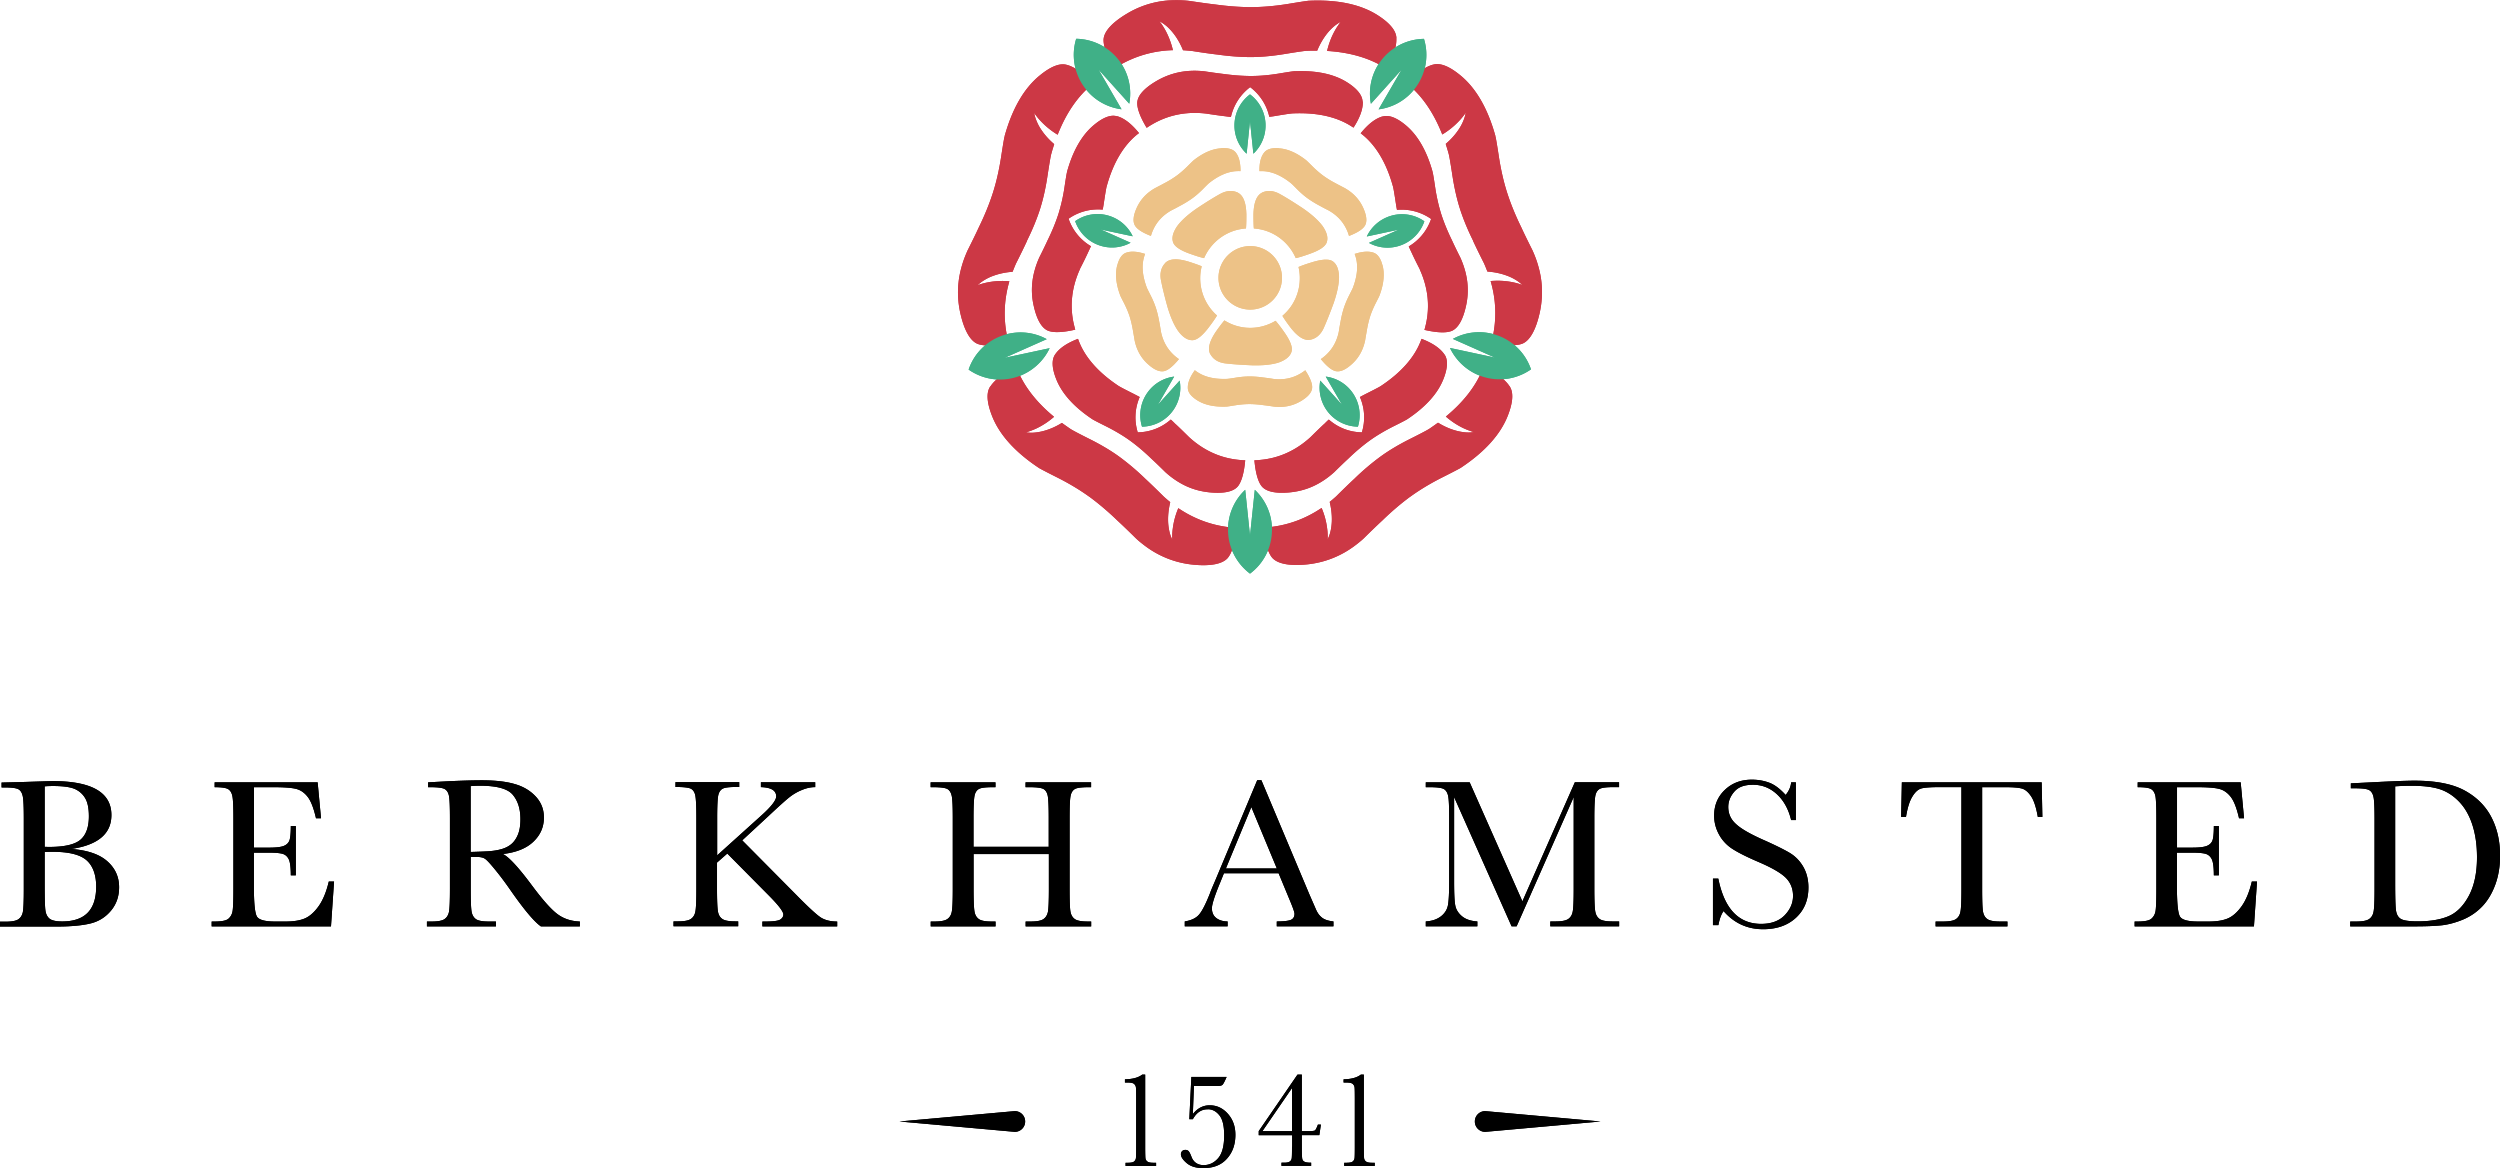 <?xml version="1.0" ?>
<svg xmlns="http://www.w3.org/2000/svg" viewBox="0 0 318.44 148.8">
	<defs>
		<style>.cls-1{fill:#000}.cls-2{fill:#edc287}.cls-3{fill:#cc3845}.cls-4{fill:#40b087}</style>
	</defs>
	<path class="cls-1" d="M5.69 108.52v4.09c0 1.74.03 2.85.09 3.32.06.47.23.83.51 1.07.28.24.82.37 1.63.37 1.44 0 2.53-.37 3.25-1.11.72-.74 1.08-1.85 1.08-3.33s-.41-2.63-1.22-3.35c-.82-.72-2.25-1.08-4.31-1.08-.32 0-.67 0-1.03.03m0-.66c.23 0 .41.01.57.01 1.95 0 3.28-.31 3.99-.92.71-.61 1.07-1.61 1.07-2.98 0-.96-.14-1.7-.42-2.22-.28-.52-.7-.93-1.26-1.21-.56-.28-1.52-.43-2.87-.43-.35 0-.71.01-1.08.04v7.7zm3.32.26c2.08.15 3.63.67 4.64 1.56 1.01.88 1.52 1.99 1.52 3.32 0 1.16-.34 2.15-1.03 2.98-.69.83-1.56 1.38-2.63 1.64-1.07.26-2.5.39-4.3.39H0v-.62h.7c.79 0 1.33-.1 1.63-.3.3-.2.49-.51.58-.93.08-.42.12-1.4.12-2.93v-8.93c0-1.49-.04-2.45-.13-2.88-.09-.43-.27-.73-.54-.89-.28-.16-.88-.24-1.81-.24H.2v-.62l3.02-.08 3.44-.11c5.02 0 7.53 1.44 7.53 4.33 0 1.19-.43 2.15-1.29 2.87-.86.72-2.16 1.21-3.89 1.46m32.89 4.14h.65l-.39 5.71h-15.2v-.62h.38c.91 0 1.5-.12 1.77-.37.27-.24.44-.55.51-.93.07-.37.11-1.33.11-2.86v-9c0-1.4-.04-2.32-.12-2.76-.08-.44-.25-.75-.53-.93-.28-.18-.86-.26-1.74-.26v-.62h13.12l.43 4.58h-.64c-.29-1.28-.64-2.19-1.06-2.73-.42-.54-.92-.88-1.5-1.02s-1.51-.21-2.79-.21h-2.55v7.7h1.95c.89 0 1.52-.08 1.87-.23.36-.15.59-.39.7-.7.11-.31.17-.92.17-1.82h.64v6.28h-.64c0-1.02-.09-1.7-.26-2.05-.17-.35-.42-.57-.75-.68-.33-.1-.89-.16-1.67-.16h-2.02v4.35c0 2.18.14 3.45.42 3.84.28.38 1.03.58 2.26.58h1.37c.97 0 1.76-.12 2.38-.37.62-.25 1.22-.76 1.78-1.53s1.01-1.83 1.33-3.19m18.08-3.77c.68-.02 1.38-.04 2.1-.08.72-.04 1.35-.14 1.88-.3.53-.16.96-.4 1.29-.71.33-.31.59-.72.78-1.22.19-.51.28-1.13.28-1.87 0-1.29-.32-2.32-.97-3.1-.65-.78-2.05-1.16-4.22-1.16-.33 0-.72.02-1.15.05v8.39zM73.84 118H68.9c-.88-.61-2.22-2.22-4.02-4.82-.58-.83-1.18-1.63-1.8-2.39-.62-.76-1.05-1.23-1.29-1.39-.23-.17-.6-.25-1.1-.25h-.73v4.07c0 1.44.03 2.39.1 2.84.07.45.25.78.54 1 .29.22.86.32 1.69.32h.88v.62h-8.79v-.62h.6c.79 0 1.33-.1 1.63-.3.3-.2.49-.51.58-.93.08-.42.12-1.4.12-2.93v-9c0-1.46-.04-2.41-.12-2.83-.08-.42-.26-.72-.54-.88-.28-.16-.88-.24-1.81-.24h-.31v-.62l2.63-.14c1.75-.08 3.14-.12 4.17-.12 1.75 0 3.17.16 4.27.49 1.1.32 1.98.86 2.66 1.6.68.74 1.02 1.62 1.02 2.65 0 1.2-.44 2.22-1.33 3.07-.88.85-2.18 1.38-3.9 1.58.77.37 2 1.71 3.71 4.01 1.39 1.87 2.48 3.09 3.28 3.67.79.58 1.73.88 2.82.92v.62zm17.48-9.02l5.6-5.05c1.3-1.16 1.95-1.99 1.95-2.49 0-.75-.65-1.14-1.95-1.18v-.62h6.92v.62c-.57 0-1.14.13-1.71.37-.57.23-1.1.54-1.58.92s-1.37 1.18-2.67 2.4l-3.34 3.09 6.88 6.94c1.57 1.6 2.62 2.56 3.15 2.9.53.33 1.22.5 2.07.5v.62h-9.53v-.62h.37c1.03 0 1.67-.09 1.92-.26s.38-.38.38-.64c0-.38-.65-1.22-1.96-2.53l-5.18-5.23-1.31 1.15v3.34c0 1.44.04 2.39.11 2.84.07.45.25.78.55.99.29.22.86.32 1.69.32h.35v.62h-8.24v-.62h.57c.79 0 1.33-.1 1.63-.3.3-.2.5-.51.58-.93.09-.42.13-1.4.13-2.93v-9c0-1.52-.05-2.48-.14-2.9-.09-.41-.28-.69-.56-.84-.28-.14-.93-.22-1.96-.22v-.62h8.12v.62h-.34c-.9 0-1.49.07-1.77.22s-.47.43-.56.83c-.09.41-.14 1.37-.14 2.9v4.77zm42.27-.19h-9.58v4.43c0 1.44.04 2.39.11 2.84.07.45.25.78.55 1 .29.22.85.32 1.67.32h.47v.62h-8.26v-.62h.47c.79 0 1.33-.1 1.63-.3.3-.2.5-.51.58-.93.09-.42.13-1.4.13-2.93v-9c0-1.46-.04-2.41-.13-2.83-.09-.42-.27-.72-.54-.88-.28-.16-.88-.24-1.81-.24h-.34v-.62h8.26v.62h-.34c-.89 0-1.48.07-1.76.22s-.47.43-.56.83c-.09.41-.14 1.37-.14 2.9v3.64h9.58v-3.64c0-1.46-.04-2.41-.12-2.83-.08-.42-.26-.72-.53-.88-.28-.16-.88-.24-1.81-.24h-.49v-.62h8.35v.62h-.27c-.9 0-1.49.07-1.77.22s-.47.43-.56.83c-.1.41-.14 1.37-.14 2.9v9c0 1.44.03 2.39.1 2.84.07.45.25.78.55 1 .3.22.86.32 1.68.32h.42v.62h-8.35v-.62h.64c.78 0 1.32-.1 1.62-.3.3-.2.49-.51.58-.93.08-.42.12-1.4.12-2.93v-4.43zm29.05 1.83l-3.25-7.82-3.24 7.82h6.48zm.23.61h-6.97l-.47 1.16c-.7 1.69-1.06 2.79-1.06 3.3 0 .55.19.97.56 1.25.37.28.86.43 1.44.43v.62h-5.46v-.62c.81-.13 1.42-.41 1.81-.86.4-.45.88-1.39 1.44-2.82.04-.14.26-.66.65-1.57l5.33-12.74h.53l6.13 14.58.84 1.92c.19.43.44.77.77 1.02.32.25.8.4 1.44.47v.62h-7.22v-.62c.88 0 1.48-.07 1.79-.2.31-.13.47-.39.47-.78 0-.2-.21-.79-.62-1.77l-1.41-3.4zm31.04 3.6l6.69-15.19h5.63v.62h-.68c-.9 0-1.49.07-1.77.22s-.47.43-.56.83c-.09.41-.14 1.37-.14 2.9v9c0 1.44.04 2.39.11 2.84.07.45.25.78.55 1 .29.22.86.32 1.69.32h.81v.62h-8.77v-.62h.65c.78 0 1.31-.1 1.62-.3.3-.2.5-.51.58-.93.09-.42.13-1.4.13-2.93v-11.68l-7.27 16.46h-.64l-7.32-16.46v10.75c0 1.47.04 2.47.14 3.01.09.53.37 1 .84 1.4.47.4 1.13.63 1.98.68v.62h-6.57v-.62c.79-.05 1.42-.26 1.92-.64.49-.38.79-.85.9-1.41.11-.56.16-1.6.16-3.11v-7.99c0-1.46-.04-2.41-.13-2.83-.09-.42-.27-.72-.54-.88-.28-.16-.88-.24-1.81-.24h-.5v-.62h5.59l6.73 15.19zm24.28 2.98v-5.9h.68c.77 3.84 2.59 5.77 5.46 5.77 1.29 0 2.29-.37 3-1.1.71-.74 1.06-1.56 1.06-2.47s-.31-1.69-.93-2.31c-.62-.61-1.76-1.27-3.41-1.98-1.47-.63-2.58-1.18-3.33-1.66a5.006 5.006 0 01-1.75-1.85c-.42-.76-.63-1.57-.63-2.42 0-1.31.45-2.4 1.36-3.27.91-.87 2.06-1.31 3.45-1.31.78 0 1.51.13 2.19.38.69.25 1.39.78 2.11 1.57.41-.5.65-1.03.7-1.61h.6v4.81h-.6c-.34-1.4-.95-2.5-1.82-3.3-.87-.8-1.88-1.2-3.03-1.2s-1.89.3-2.4.89c-.51.59-.76 1.24-.76 1.94 0 .85.32 1.57.96 2.15.63.6 1.77 1.26 3.42 2 1.58.7 2.73 1.27 3.45 1.7.72.43 1.29 1.02 1.73 1.78.43.76.65 1.63.65 2.63 0 1.57-.52 2.85-1.57 3.83s-2.45 1.48-4.2 1.48c-2.01 0-3.69-.77-5.04-2.31-.3.42-.52 1.02-.66 1.79h-.68zm24.59-13.75h-.62l.09-4.41h17.81l.09 4.41h-.58c-.21-1.21-.49-2.08-.85-2.62s-.75-.87-1.16-.99c-.42-.12-1.12-.18-2.13-.18h-2.95v12.96c0 1.43.03 2.38.1 2.83.07.45.25.79.55 1 .3.22.86.32 1.68.32h.89v.62h-9.15v-.62h.95c.79 0 1.33-.1 1.63-.3.3-.2.5-.51.58-.93.09-.42.13-1.4.13-2.93v-12.96h-2.72c-1.18 0-1.98.06-2.38.17-.41.11-.79.45-1.14 1.02-.36.57-.63 1.43-.82 2.6m44.06 8.24h.65l-.39 5.71h-15.2v-.62h.38c.91 0 1.5-.12 1.77-.37.27-.24.44-.55.51-.93.07-.37.11-1.33.11-2.86v-9c0-1.4-.04-2.32-.11-2.76-.08-.44-.25-.75-.53-.93-.28-.18-.86-.26-1.74-.26v-.62h13.12l.43 4.58h-.64c-.29-1.28-.64-2.19-1.06-2.73-.42-.54-.92-.88-1.5-1.02s-1.51-.21-2.79-.21h-2.55v7.7h1.95c.89 0 1.52-.08 1.87-.23.36-.15.59-.39.7-.7.11-.31.17-.92.17-1.82h.64v6.28h-.64c0-1.02-.09-1.7-.26-2.05-.17-.35-.42-.57-.75-.68-.33-.1-.89-.16-1.67-.16h-2.02v4.35c0 2.18.14 3.45.42 3.84.28.38 1.03.58 2.26.58h1.37c.97 0 1.76-.12 2.38-.37.62-.25 1.22-.76 1.78-1.53s1.01-1.83 1.33-3.19m18.26-12.12v12.26c0 1.81.03 2.98.1 3.51.07.52.27.89.61 1.1.34.21 1.05.32 2.15.32 1.6 0 2.91-.22 3.94-.66 1.03-.44 1.89-1.3 2.58-2.59.69-1.29 1.04-2.93 1.04-4.92 0-1.55-.2-2.94-.6-4.16-.4-1.22-.98-2.21-1.73-2.97-.75-.76-1.58-1.28-2.49-1.56-.91-.28-2.08-.41-3.51-.41-.69 0-1.38.02-2.08.07m-5.66-.38l3.02-.15c2.52-.13 4.21-.19 5.09-.19 2.73 0 4.85.42 6.38 1.25 1.52.83 2.66 1.96 3.4 3.38.74 1.42 1.12 3.06 1.12 4.92 0 1.34-.2 2.57-.61 3.69-.41 1.11-.96 2.04-1.67 2.78-.71.74-1.53 1.29-2.46 1.68-.93.38-1.82.62-2.66.72-.84.09-2.02.14-3.55.14h-8.14v-.62h.76c.79 0 1.33-.1 1.63-.3.3-.2.5-.51.58-.93.09-.42.13-1.4.13-2.93v-8.85c0-1.46-.04-2.41-.13-2.84-.09-.43-.27-.72-.54-.88-.28-.16-.88-.24-1.81-.24h-.54v-.62zm-128.3 37.71v.4h.37c.41 0 .68.06.81.19.13.12.2.27.22.43.02.16.03.64.03 1.41v6.16c0 .79-.01 1.27-.03 1.43-.02.16-.09.31-.22.42-.12.12-.39.18-.81.18h-.29v.4h3.89v-.4h-.34c-.37 0-.63-.05-.77-.16a.603.603 0 01-.25-.45c-.02-.2-.03-.67-.03-1.43v-9.19h-.38c-.48.38-1.22.58-2.21.6m-10.33 6.6l3.77-5.49v5.49h-3.77zm3.77 1.99c0 .82-.01 1.32-.04 1.49-.03.17-.12.31-.26.4-.15.1-.39.14-.74.14h-.3v.4h3.78v-.4c-.42 0-.71-.04-.86-.13a.5.5 0 01-.28-.39c-.03-.18-.05-.68-.05-1.52v-1.47h2.23l.2-1.34h-.38c-.16.43-.29.68-.38.74-.09.06-.38.09-.87.09h-.8v-7.2h-.55l-4.94 7.2v.52h4.26v1.47zm-10.73-4.78c.57 0 1.06.25 1.47.76.42.51.62 1.36.62 2.57 0 1.34-.25 2.3-.76 2.9-.51.59-1.13.89-1.86.89s-1.29-.36-1.55-1.07c-.13-.35-.25-.58-.35-.7-.1-.11-.24-.17-.43-.17-.17 0-.31.06-.41.16a.56.56 0 00-.15.39c0 .34.25.72.75 1.14.5.42 1.2.63 2.1.63 1.29 0 2.3-.4 3.01-1.2.72-.8 1.08-1.81 1.08-3.04 0-1.07-.32-1.96-.96-2.68-.64-.72-1.41-1.08-2.31-1.08-.85 0-1.56.37-2.15 1.12l.14-3.58h3.04c.28 0 .47-.05.58-.14.11-.09.29-.43.54-1.01h-4.49l-.26 5.38h.45c.46-.84 1.08-1.26 1.88-1.26m-10.53-3.81v.4h.37c.41 0 .68.06.81.19.13.12.2.27.22.43.02.16.03.64.03 1.41v6.16c0 .79-.01 1.27-.03 1.43-.02.16-.09.31-.22.42-.12.12-.39.18-.81.18h-.29v.4h3.89v-.4h-.34c-.37 0-.63-.05-.77-.16a.603.603 0 01-.25-.45c-.02-.2-.03-.67-.03-1.43v-9.19h-.38c-.48.38-1.22.58-2.21.6m-28.71 5.37l14.69 1.32c.73 0 1.32-.59 1.32-1.32s-.59-1.32-1.32-1.32l-14.69 1.32zm89.3 0l-14.69-1.32c-.73 0-1.32.59-1.32 1.32s.59 1.32 1.32 1.32l14.69-1.32z"/>
	<path class="cls-1" d="M5.69 108.52v4.09c0 1.74.03 2.85.09 3.32.06.47.23.83.51 1.07.28.24.82.37 1.63.37 1.44 0 2.53-.37 3.25-1.11.72-.74 1.08-1.85 1.08-3.33s-.41-2.63-1.22-3.35c-.82-.72-2.25-1.08-4.31-1.08-.32 0-.67 0-1.03.03m0-.66c.23 0 .41.01.57.01 1.95 0 3.28-.31 3.99-.92.71-.61 1.07-1.61 1.07-2.98 0-.96-.14-1.7-.42-2.22-.28-.52-.7-.93-1.26-1.21-.56-.28-1.52-.43-2.87-.43-.35 0-.71.01-1.08.04v7.7zm3.32.26c2.08.15 3.63.67 4.64 1.56 1.01.88 1.52 1.99 1.52 3.32 0 1.16-.34 2.15-1.03 2.98-.69.83-1.56 1.38-2.63 1.64-1.07.26-2.5.39-4.3.39H0v-.62h.7c.79 0 1.33-.1 1.63-.3.3-.2.49-.51.58-.93.08-.42.12-1.4.12-2.93v-8.93c0-1.49-.04-2.45-.13-2.88-.09-.43-.27-.73-.54-.89-.28-.16-.88-.24-1.81-.24H.2v-.62l3.02-.08 3.44-.11c5.02 0 7.53 1.44 7.53 4.33 0 1.19-.43 2.15-1.29 2.87-.86.72-2.16 1.21-3.89 1.46m32.89 4.14h.65l-.39 5.71h-15.2v-.62h.38c.91 0 1.5-.12 1.77-.37.27-.24.44-.55.51-.93.07-.37.11-1.33.11-2.86v-9c0-1.4-.04-2.32-.12-2.76-.08-.44-.25-.75-.53-.93-.28-.18-.86-.26-1.74-.26v-.62h13.12l.43 4.58h-.64c-.29-1.28-.64-2.19-1.06-2.73-.42-.54-.92-.88-1.5-1.02s-1.51-.21-2.79-.21h-2.55v7.7h1.95c.89 0 1.52-.08 1.87-.23.36-.15.59-.39.7-.7.11-.31.17-.92.17-1.82h.64v6.28h-.64c0-1.02-.09-1.7-.26-2.05-.17-.35-.42-.57-.75-.68-.33-.1-.89-.16-1.67-.16h-2.02v4.35c0 2.18.14 3.45.42 3.84.28.38 1.03.58 2.26.58h1.37c.97 0 1.76-.12 2.38-.37.62-.25 1.22-.76 1.78-1.53s1.01-1.83 1.33-3.19m18.08-3.77c.68-.02 1.38-.04 2.1-.08.72-.04 1.35-.14 1.88-.3.53-.16.96-.4 1.29-.71.33-.31.59-.72.78-1.22.19-.51.28-1.13.28-1.87 0-1.29-.32-2.32-.97-3.1-.65-.78-2.05-1.16-4.22-1.16-.33 0-.72.02-1.15.05v8.39zM73.84 118H68.9c-.88-.61-2.22-2.22-4.02-4.82-.58-.83-1.18-1.63-1.8-2.39-.62-.76-1.05-1.23-1.29-1.39-.23-.17-.6-.25-1.1-.25h-.73v4.07c0 1.44.03 2.39.1 2.84.07.45.25.78.54 1 .29.22.86.32 1.69.32h.88v.62h-8.79v-.62h.6c.79 0 1.33-.1 1.63-.3.3-.2.49-.51.58-.93.08-.42.12-1.4.12-2.93v-9c0-1.46-.04-2.41-.12-2.83-.08-.42-.26-.72-.54-.88-.28-.16-.88-.24-1.81-.24h-.31v-.62l2.63-.14c1.75-.08 3.14-.12 4.17-.12 1.75 0 3.17.16 4.27.49 1.1.32 1.98.86 2.66 1.6.68.74 1.02 1.62 1.02 2.65 0 1.2-.44 2.22-1.33 3.07-.88.85-2.18 1.38-3.9 1.58.77.37 2 1.71 3.71 4.01 1.39 1.87 2.48 3.09 3.28 3.67.79.58 1.73.88 2.82.92v.62zm17.48-9.02l5.6-5.05c1.3-1.16 1.95-1.99 1.95-2.49 0-.75-.65-1.14-1.95-1.18v-.62h6.92v.62c-.57 0-1.14.13-1.71.37-.57.23-1.1.54-1.58.92s-1.37 1.18-2.67 2.4l-3.34 3.09 6.88 6.94c1.57 1.6 2.62 2.56 3.15 2.9.53.33 1.22.5 2.07.5v.62h-9.53v-.62h.37c1.03 0 1.67-.09 1.92-.26s.38-.38.38-.64c0-.38-.65-1.22-1.96-2.53l-5.18-5.23-1.31 1.15v3.34c0 1.44.04 2.39.11 2.84.07.45.25.78.55.99.29.22.86.32 1.69.32h.35v.62h-8.24v-.62h.57c.79 0 1.33-.1 1.63-.3.3-.2.5-.51.58-.93.09-.42.13-1.4.13-2.93v-9c0-1.52-.05-2.48-.14-2.9-.09-.41-.28-.69-.56-.84-.28-.14-.93-.22-1.96-.22v-.62h8.12v.62h-.34c-.9 0-1.49.07-1.77.22s-.47.43-.56.83c-.09.41-.14 1.37-.14 2.9v4.77zm42.27-.19h-9.58v4.43c0 1.44.04 2.39.11 2.84.07.45.25.78.55 1 .29.22.85.32 1.67.32h.47v.62h-8.26v-.62h.47c.79 0 1.33-.1 1.63-.3.3-.2.5-.51.58-.93.09-.42.13-1.4.13-2.93v-9c0-1.46-.04-2.41-.13-2.83-.09-.42-.27-.72-.54-.88-.28-.16-.88-.24-1.81-.24h-.34v-.62h8.26v.62h-.34c-.89 0-1.48.07-1.76.22s-.47.43-.56.83c-.09.41-.14 1.37-.14 2.9v3.64h9.58v-3.64c0-1.46-.04-2.41-.12-2.83-.08-.42-.26-.72-.53-.88-.28-.16-.88-.24-1.81-.24h-.49v-.62h8.35v.62h-.27c-.9 0-1.49.07-1.77.22s-.47.43-.56.83c-.1.41-.14 1.37-.14 2.9v9c0 1.44.03 2.39.1 2.84.07.45.25.78.55 1 .3.22.86.32 1.68.32h.42v.62h-8.35v-.62h.64c.78 0 1.32-.1 1.62-.3.3-.2.49-.51.58-.93.08-.42.12-1.4.12-2.93v-4.43zm29.05 1.83l-3.25-7.82-3.24 7.82h6.48zm.23.61h-6.97l-.47 1.16c-.7 1.69-1.06 2.79-1.06 3.3 0 .55.19.97.56 1.25.37.28.86.43 1.44.43v.62h-5.46v-.62c.81-.13 1.42-.41 1.81-.86.4-.45.88-1.39 1.44-2.82.04-.14.26-.66.65-1.57l5.33-12.74h.53l6.13 14.58.84 1.92c.19.43.44.77.77 1.02.32.25.8.4 1.44.47v.62h-7.22v-.62c.88 0 1.48-.07 1.79-.2.31-.13.47-.39.47-.78 0-.2-.21-.79-.62-1.77l-1.41-3.4zm31.04 3.6l6.69-15.19h5.63v.62h-.68c-.9 0-1.49.07-1.77.22s-.47.43-.56.83c-.09.41-.14 1.37-.14 2.9v9c0 1.44.04 2.39.11 2.84.07.45.25.78.55 1 .29.22.86.32 1.69.32h.81v.62h-8.77v-.62h.65c.78 0 1.31-.1 1.62-.3.3-.2.5-.51.58-.93.09-.42.13-1.4.13-2.93v-11.68l-7.27 16.46h-.64l-7.32-16.46v10.75c0 1.47.04 2.47.14 3.01.09.53.37 1 .84 1.4.47.4 1.13.63 1.98.68v.62h-6.57v-.62c.79-.05 1.42-.26 1.92-.64.49-.38.79-.85.9-1.41.11-.56.16-1.6.16-3.11v-7.99c0-1.46-.04-2.41-.13-2.83-.09-.42-.27-.72-.54-.88-.28-.16-.88-.24-1.81-.24h-.5v-.62h5.59l6.73 15.19zm24.28 2.98v-5.9h.68c.77 3.84 2.59 5.77 5.46 5.77 1.29 0 2.29-.37 3-1.1.71-.74 1.06-1.56 1.06-2.47s-.31-1.69-.93-2.31c-.62-.61-1.76-1.27-3.41-1.98-1.47-.63-2.58-1.18-3.33-1.66a5.006 5.006 0 01-1.75-1.85c-.42-.76-.63-1.57-.63-2.42 0-1.31.45-2.4 1.36-3.27.91-.87 2.06-1.31 3.45-1.31.78 0 1.51.13 2.19.38.69.25 1.39.78 2.11 1.57.41-.5.65-1.03.7-1.61h.6v4.81h-.6c-.34-1.4-.95-2.5-1.82-3.3-.87-.8-1.88-1.2-3.03-1.2s-1.89.3-2.4.89c-.51.59-.76 1.24-.76 1.94 0 .85.32 1.57.96 2.15.63.6 1.77 1.26 3.42 2 1.58.7 2.73 1.27 3.45 1.7.72.43 1.29 1.02 1.73 1.78.43.76.65 1.63.65 2.63 0 1.57-.52 2.85-1.57 3.83s-2.45 1.48-4.2 1.48c-2.01 0-3.69-.77-5.04-2.31-.3.42-.52 1.02-.66 1.79h-.68zm24.59-13.75h-.62l.09-4.41h17.81l.09 4.41h-.58c-.21-1.21-.49-2.08-.85-2.62s-.75-.87-1.16-.99c-.42-.12-1.12-.18-2.13-.18h-2.95v12.96c0 1.43.03 2.38.1 2.83.07.45.25.79.55 1 .3.22.86.32 1.68.32h.89v.62h-9.15v-.62h.95c.79 0 1.33-.1 1.63-.3.3-.2.5-.51.58-.93.09-.42.13-1.4.13-2.93v-12.96h-2.72c-1.18 0-1.98.06-2.38.17-.41.11-.79.45-1.14 1.02-.36.57-.63 1.43-.82 2.6m44.06 8.24h.65l-.39 5.71h-15.2v-.62h.38c.91 0 1.5-.12 1.77-.37.27-.24.44-.55.51-.93.07-.37.11-1.33.11-2.86v-9c0-1.4-.04-2.32-.11-2.76-.08-.44-.25-.75-.53-.93-.28-.18-.86-.26-1.74-.26v-.62h13.12l.43 4.58h-.64c-.29-1.28-.64-2.19-1.06-2.73-.42-.54-.92-.88-1.5-1.02s-1.51-.21-2.79-.21h-2.55v7.7h1.95c.89 0 1.52-.08 1.87-.23.36-.15.59-.39.7-.7.11-.31.17-.92.17-1.82h.64v6.28h-.64c0-1.02-.09-1.7-.26-2.05-.17-.35-.42-.57-.75-.68-.33-.1-.89-.16-1.67-.16h-2.02v4.35c0 2.18.14 3.45.42 3.84.28.38 1.03.58 2.26.58h1.37c.97 0 1.76-.12 2.38-.37.62-.25 1.22-.76 1.78-1.53s1.01-1.83 1.33-3.19m18.26-12.12v12.26c0 1.81.03 2.98.1 3.51.07.52.27.89.61 1.1.34.21 1.05.32 2.15.32 1.6 0 2.91-.22 3.94-.66 1.03-.44 1.89-1.3 2.58-2.59.69-1.29 1.04-2.93 1.04-4.92 0-1.55-.2-2.94-.6-4.16-.4-1.22-.98-2.21-1.73-2.97-.75-.76-1.58-1.28-2.49-1.56-.91-.28-2.08-.41-3.51-.41-.69 0-1.38.02-2.08.07m-5.66-.38l3.02-.15c2.52-.13 4.21-.19 5.09-.19 2.73 0 4.85.42 6.38 1.25 1.52.83 2.66 1.96 3.4 3.38.74 1.42 1.12 3.06 1.12 4.92 0 1.34-.2 2.57-.61 3.69-.41 1.11-.96 2.04-1.67 2.78-.71.74-1.53 1.29-2.46 1.68-.93.38-1.82.62-2.66.72-.84.09-2.02.14-3.55.14h-8.14v-.62h.76c.79 0 1.33-.1 1.63-.3.3-.2.5-.51.58-.93.09-.42.13-1.4.13-2.93v-8.85c0-1.46-.04-2.41-.13-2.84-.09-.43-.27-.72-.54-.88-.28-.16-.88-.24-1.81-.24h-.54v-.62zm-128.3 37.71v.4h.37c.41 0 .68.06.81.19.13.12.2.27.22.43.02.16.03.64.03 1.41v6.16c0 .79-.01 1.27-.03 1.43-.02.16-.09.31-.22.42-.12.12-.39.18-.81.18h-.29v.4h3.89v-.4h-.34c-.37 0-.63-.05-.77-.16a.603.603 0 01-.25-.45c-.02-.2-.03-.67-.03-1.43v-9.19h-.38c-.48.38-1.22.58-2.21.6m-10.33 6.6l3.77-5.49v5.49h-3.77zm3.77 1.99c0 .82-.01 1.32-.04 1.49-.03.17-.12.31-.26.4-.15.1-.39.14-.74.14h-.3v.4h3.78v-.4c-.42 0-.71-.04-.86-.13a.5.5 0 01-.28-.39c-.03-.18-.05-.68-.05-1.52v-1.47h2.23l.2-1.34h-.38c-.16.43-.29.68-.38.74-.09.06-.38.09-.87.09h-.8v-7.2h-.55l-4.94 7.2v.52h4.26v1.47zm-10.73-4.78c.57 0 1.06.25 1.47.76.42.51.62 1.36.62 2.57 0 1.34-.25 2.3-.76 2.9-.51.59-1.13.89-1.86.89s-1.29-.36-1.55-1.07c-.13-.35-.25-.58-.35-.7-.1-.11-.24-.17-.43-.17-.17 0-.31.06-.41.16a.56.56 0 00-.15.39c0 .34.25.72.75 1.14.5.42 1.2.63 2.1.63 1.29 0 2.3-.4 3.01-1.2.72-.8 1.08-1.81 1.08-3.04 0-1.07-.32-1.96-.96-2.68-.64-.72-1.41-1.08-2.31-1.08-.85 0-1.56.37-2.15 1.12l.14-3.58h3.04c.28 0 .47-.05.58-.14.11-.09.29-.43.54-1.01h-4.49l-.26 5.38h.45c.46-.84 1.08-1.26 1.88-1.26m-10.53-3.81v.4h.37c.41 0 .68.06.81.19.13.12.2.27.22.43.02.16.03.64.03 1.41v6.16c0 .79-.01 1.27-.03 1.43-.02.16-.09.31-.22.42-.12.12-.39.18-.81.18h-.29v.4h3.89v-.4h-.34c-.37 0-.63-.05-.77-.16a.603.603 0 01-.25-.45c-.02-.2-.03-.67-.03-1.43v-9.19h-.38c-.48.38-1.22.58-2.21.6m-28.71 5.37l14.69 1.32c.73 0 1.32-.59 1.32-1.32s-.59-1.32-1.32-1.32l-14.69 1.32zm89.3 0l-14.69-1.32c-.73 0-1.32.59-1.32 1.32s.59 1.32 1.32 1.32l14.69-1.32z"/>
	<path class="cls-2" d="M148.42 33.5c.54-.56 1.54-.61 2.99-.17.69.22 1.24.41 1.66.59a6.306 6.306 0 001.95 6.27c-.24.39-.56.86-.98 1.41-.89 1.2-1.64 1.78-2.24 1.73-.58-.02-1.16-.4-1.71-1.14-.53-.74-1-1.8-1.4-3.17-.38-1.37-.65-2.5-.82-3.38-.15-.88.04-1.59.56-2.14m9.25-8.95c.69.35 1.05 1.28 1.08 2.79 0 .72-.01 1.31-.05 1.76-.53.04-1.07.14-1.6.32a6.31 6.31 0 00-3.74 3.46c-.45-.1-.99-.27-1.64-.5-1.41-.48-2.19-1.01-2.33-1.6-.16-.56.03-1.22.55-1.98.54-.73 1.39-1.5 2.58-2.31 1.18-.78 2.16-1.39 2.95-1.82.79-.41 1.52-.45 2.2-.13m-3.52 20.57c-.36-.69-.11-1.65.74-2.9.41-.59.77-1.05 1.06-1.4.45.28.95.52 1.48.68 1.76.54 3.57.25 5.04-.63.3.35.65.8 1.04 1.36.87 1.21 1.19 2.1.96 2.66-.2.55-.73.98-1.59 1.29-.86.28-2 .4-3.42.36-1.41-.06-2.56-.14-3.45-.25-.88-.13-1.49-.52-1.86-1.19m2.23-12.56a4.044 4.044 0 015.72 0 4.044 4.044 0 010 5.72 4.044 4.044 0 01-5.72 0 4.044 4.044 0 010-5.72m4.35-7.98c-.69.35-1.05 1.28-1.08 2.79 0 .72.01 1.31.05 1.76.53.04 1.07.14 1.6.32a6.31 6.31 0 013.74 3.46c.45-.1.99-.27 1.64-.5 1.41-.48 2.19-1.01 2.33-1.6.16-.56-.03-1.22-.55-1.98-.54-.73-1.39-1.5-2.58-2.31-1.18-.78-2.16-1.39-2.95-1.82-.79-.41-1.52-.45-2.2-.13m6.13 18.74c-.76.13-1.6-.4-2.52-1.6-.44-.58-.77-1.06-1-1.45.41-.35.78-.75 1.1-1.21a6.316 6.316 0 00.95-5.01c.42-.18.95-.37 1.61-.57 1.42-.45 2.36-.49 2.82-.1.46.36.7 1 .73 1.92 0 .91-.23 2.04-.7 3.39-.49 1.33-.92 2.4-1.29 3.22-.39.8-.96 1.27-1.7 1.41m-11.31-24.41c.91-.05 1.53.14 1.86.58.37.47.56 1.17.59 2.1v.25c-.16-.01-.33-.01-.52 0-1.11.06-2.27.56-3.47 1.51-.07.05-.34.31-.82.8-.45.45-.89.83-1.33 1.15-.45.32-.96.64-1.53.94-.31.17-.68.37-1.14.6-1.1.62-1.88 1.47-2.35 2.55-.11.25-.19.48-.25.7-.11-.04-.23-.09-.35-.14-.91-.39-1.47-.79-1.7-1.21-.27-.5-.2-1.22.21-2.16.48-1.1 1.27-1.96 2.39-2.59.46-.24.85-.44 1.16-.61.58-.3 1.09-.62 1.55-.95.44-.32.89-.71 1.35-1.16.49-.49.77-.76.83-.81 1.22-.96 2.39-1.47 3.52-1.53m-3.09 32.08c-.77-.49-1.16-1.01-1.17-1.56-.02-.59.23-1.28.75-2.05.05-.07.1-.14.14-.21.12.1.26.2.42.3.94.6 2.17.87 3.69.81.08 0 .46-.05 1.13-.16.63-.1 1.21-.15 1.75-.15.55 0 1.15.05 1.79.14.35.04.77.1 1.28.18 1.25.14 2.38-.09 3.4-.69.23-.14.44-.28.61-.42.06.1.13.21.2.32.51.85.73 1.51.67 1.98-.07.56-.55 1.11-1.43 1.63-1.03.61-2.18.85-3.45.7-.51-.08-.94-.14-1.3-.18-.65-.09-1.25-.14-1.81-.14-.54 0-1.13.05-1.77.15-.68.11-1.07.17-1.15.17-1.55.06-2.8-.21-3.75-.82m-10.15-17.19c.23-.88.61-1.41 1.12-1.59.56-.2 1.28-.18 2.18.08.08.03.16.05.24.07-.06.15-.11.31-.16.49-.29 1.08-.17 2.33.36 3.76.02.08.19.42.5 1.03.29.57.51 1.11.68 1.62.17.53.31 1.11.42 1.74.07.34.14.77.22 1.27.25 1.23.82 2.24 1.7 3.03.2.18.4.33.59.46-.08.09-.16.19-.25.29-.65.74-1.21 1.16-1.68 1.25-.56.1-1.22-.18-1.99-.87-.9-.79-1.47-1.82-1.73-3.07-.08-.51-.16-.94-.22-1.29-.11-.64-.25-1.23-.42-1.77-.17-.52-.4-1.06-.69-1.64-.32-.62-.49-.96-.51-1.04-.54-1.45-.66-2.73-.37-3.82m33.78 0c-.23-.88-.61-1.41-1.12-1.59-.56-.2-1.28-.18-2.18.08-.08.03-.16.05-.24.07.06.15.11.31.16.49.29 1.08.17 2.33-.36 3.76-.02.08-.19.42-.5 1.03-.29.57-.51 1.11-.68 1.62-.17.53-.31 1.11-.42 1.74-.07.34-.14.77-.22 1.27-.25 1.23-.82 2.24-1.7 3.03-.2.18-.4.33-.59.46.08.09.16.19.25.29.65.74 1.21 1.16 1.68 1.25.56.1 1.22-.18 1.99-.87.9-.79 1.47-1.82 1.73-3.07.08-.51.16-.94.22-1.29.11-.64.25-1.23.42-1.77.17-.52.4-1.06.69-1.64.32-.62.49-.96.51-1.04.54-1.45.66-2.73.37-3.82m-13.23-14.91c-.91-.05-1.53.14-1.86.58-.37.47-.57 1.17-.59 2.1v.25c.16-.01.33-.01.52 0 1.11.06 2.27.56 3.47 1.51.07.05.34.31.82.8.45.45.89.83 1.33 1.15.45.32.96.64 1.53.94.31.17.68.37 1.14.6 1.1.62 1.88 1.47 2.35 2.55.11.25.19.48.25.7.11-.04.23-.09.35-.14.91-.39 1.47-.79 1.7-1.21.27-.5.2-1.22-.21-2.16-.48-1.1-1.27-1.96-2.39-2.59-.46-.24-.85-.44-1.16-.61-.58-.3-1.09-.62-1.55-.95-.44-.32-.89-.71-1.35-1.16-.49-.49-.77-.76-.83-.81-1.22-.96-2.39-1.47-3.52-1.53"/>
	<path class="cls-4" d="M159.22 12.02a4.95 4.95 0 00-.43 7.56l.43-4.14.43 4.14a4.95 4.95 0 00-.43-7.56m-22.27 16.15a4.966 4.966 0 003.16 3.11c1.35.44 2.75.27 3.9-.36l-3.8-1.69 4.07.87a4.937 4.937 0 00-2.95-2.59 4.93 4.93 0 00-4.38.66m44.48.02a4.966 4.966 0 01-3.16 3.11 4.92 4.92 0 01-3.9-.36l3.8-1.69-4.07.87c.56-1.19 1.6-2.15 2.95-2.59a4.93 4.93 0 014.38.66m-8.47 26.16c-1.5-.03-2.98-.73-3.93-2.04a4.97 4.97 0 01-.86-3.83l2.78 3.09-2.08-3.6c1.3.17 2.54.85 3.37 2a4.96 4.96 0 01.73 4.37m-27.5.01c1.5-.03 2.98-.73 3.93-2.04a4.97 4.97 0 00.86-3.83l-2.78 3.09 2.08-3.6c-1.3.17-2.54.85-3.37 2a4.96 4.96 0 00-.73 4.37"/>
	<path class="cls-3" d="M173.56 12.95c-.03-.81-.67-1.63-1.92-2.43-1.68-1.08-3.94-1.56-6.72-1.45h-.03c-.08 0-.44.04-2.06.31-1.23.2-2.4.3-3.46.3-1.09 0-2.27-.09-3.52-.26-.67-.08-1.49-.19-2.46-.34-1.12-.12-2.21-.08-3.22.13-1.01.21-1.99.59-2.9 1.13-1.49.88-2.29 1.76-2.4 2.61-.06.51.09 1.51 1.19 3.33.21-.14.42-.28.65-.41 2.04-1.21 4.35-1.69 6.85-1.41h.03c.95.15 1.75.26 2.4.34h.02c.26.04.52.07.78.1a6.537 6.537 0 012.45-3.8c1.22.92 2.1 2.25 2.44 3.78.27-.03.55-.07.83-.12 1.85-.31 2.13-.32 2.24-.32 3-.12 5.48.43 7.36 1.63.1.06.19.12.29.19.82-1.27 1.22-2.38 1.19-3.32m-31.32 1.87c-.77-.23-1.75.14-2.89 1.08-1.54 1.26-2.7 3.26-3.45 5.94v.03c-.03.08-.11.43-.35 2.06a22.62 22.62 0 01-.78 3.39c-.34 1.04-.79 2.14-1.34 3.26-.28.61-.64 1.36-1.08 2.23-.46 1.03-.76 2.07-.88 3.1a9.01 9.01 0 00.18 3.1c.38 1.68.97 2.72 1.74 3.09.47.22 1.46.38 3.54-.1-.07-.24-.13-.49-.19-.74-.52-2.32-.26-4.65.78-6.95v-.03c.44-.85.8-1.59 1.07-2.18.12-.25.23-.49.34-.73a6.497 6.497 0 01-2.85-3.5 6.54 6.54 0 014.35-1.16c.05-.27.1-.54.14-.82.28-1.86.35-2.12.39-2.23.81-2.9 2.1-5.08 3.82-6.49l.27-.21c-.95-1.18-1.89-1.9-2.79-2.15m33.84.04c.77-.23 1.75.14 2.89 1.08 1.54 1.26 2.7 3.26 3.45 5.94v.03c.03.08.11.43.35 2.06.19 1.24.46 2.38.78 3.39.34 1.04.79 2.14 1.34 3.26.28.61.64 1.36 1.08 2.23.46 1.03.76 2.07.88 3.1a9.01 9.01 0 01-.18 3.1c-.38 1.69-.97 2.72-1.74 3.09-.47.22-1.46.38-3.54-.1.07-.24.13-.49.19-.74.52-2.32.26-4.65-.78-6.95v-.03c-.44-.85-.8-1.59-1.07-2.18-.12-.25-.23-.49-.34-.73 1.36-.8 2.36-2.06 2.85-3.5a6.54 6.54 0 00-4.35-1.16c-.05-.27-.1-.54-.14-.82-.28-1.86-.35-2.12-.39-2.23-.81-2.9-2.1-5.08-3.82-6.49l-.27-.21c.95-1.18 1.89-1.9 2.79-2.15M184 45.16c.45.67.41 1.71-.13 3.09-.72 1.86-2.27 3.58-4.58 5.12l-.03.02c-.07.05-.38.23-1.85.96-1.12.57-2.12 1.17-2.98 1.79-.88.64-1.79 1.41-2.69 2.28-.49.45-1.09 1.03-1.79 1.72-.84.76-1.74 1.36-2.68 1.79-.94.43-1.95.69-3.01.79-1.72.16-2.89-.08-3.48-.7-.35-.38-.81-1.27-1-3.39.25 0 .5-.02.77-.05 2.36-.22 4.51-1.19 6.37-2.89l.02-.02c.68-.67 1.26-1.24 1.74-1.68h.01c.19-.2.38-.38.57-.55a6.454 6.454 0 004.21 1.63c.45-1.46.38-3.05-.25-4.5.24-.13.49-.26.74-.39 1.68-.84 1.91-.99 2-1.06 2.5-1.67 4.18-3.57 4.99-5.64.04-.11.08-.21.12-.32 1.41.54 2.39 1.21 2.91 1.99m-49.59.01c-.45.67-.41 1.71.13 3.09.72 1.86 2.27 3.58 4.58 5.12l.03.02c.07.05.38.23 1.85.96 1.12.57 2.12 1.17 2.98 1.79.88.64 1.79 1.41 2.69 2.28.49.45 1.09 1.03 1.79 1.72.84.76 1.74 1.36 2.68 1.79.94.43 1.95.69 3.01.79 1.72.16 2.89-.08 3.48-.7.35-.38.81-1.27 1-3.39-.25 0-.5-.02-.77-.05-2.36-.22-4.51-1.19-6.37-2.89l-.02-.02c-.68-.67-1.26-1.24-1.74-1.68h-.01c-.19-.2-.38-.38-.57-.55a6.454 6.454 0 01-4.21 1.63c-.45-1.46-.38-3.05.25-4.5-.24-.13-.49-.26-.74-.39-1.68-.84-1.91-.99-2.01-1.06-2.5-1.67-4.18-3.57-4.99-5.64-.04-.11-.08-.21-.12-.32-1.41.54-2.39 1.21-2.91 1.99m43.47-40.29c-.03-.95-.83-1.92-2.37-2.91-2.15-1.38-5.08-2.01-8.69-1.86h-.05c-.06 0-.47.04-2.69.41-1.66.27-3.22.4-4.65.41h-.01c-1.46 0-3.04-.12-4.7-.35-.88-.1-1.98-.26-3.26-.45-.54-.06-1.07-.09-1.6-.09-.88 0-1.73.08-2.55.25-1.3.27-2.55.75-3.72 1.45-1.84 1.09-2.87 2.19-3 3.18-.06.48.04 1.61 1.32 3.83.18-.11.36-.23.54-.33 2.13-1.26 4.46-1.94 6.96-2.01-.2-.86-.52-1.71-.93-2.48-.23-.43-.5-.84-.79-1.21.3.16.61.37.92.63.3.26.59.57.85.9.5.63.92 1.38 1.24 2.17.36.02.71.05 1.08.09h.05c1.25.2 2.31.35 3.16.45h.03c1.53.22 2.98.33 4.3.33h.01c1.28 0 2.68-.13 4.19-.37 2.36-.39 2.82-.43 3.03-.43.42-.02.84-.02 1.24-.02.32-.78.73-1.5 1.22-2.13.26-.33.55-.64.85-.9.31-.27.61-.47.92-.63-.29.37-.55.77-.79 1.21-.42.77-.74 1.63-.94 2.49 2.95.18 5.45.92 7.46 2.2l.06.04c.91-1.48 1.35-2.77 1.3-3.85m-41.94 3.39h-.01c-.9-.27-2.07.19-3.49 1.36-1.98 1.62-3.48 4.21-4.45 7.69v.05c-.03.06-.12.45-.46 2.68-.26 1.66-.61 3.19-1.05 4.55-.45 1.4-1.05 2.87-1.79 4.38-.37.81-.86 1.8-1.44 2.96-.22.5-.42.99-.58 1.49-.27.84-.46 1.67-.55 2.5-.15 1.32-.07 2.66.23 3.99.47 2.08 1.2 3.41 2.1 3.84.44.21 1.54.46 4.05-.07-.05-.2-.1-.41-.15-.62-.54-2.41-.46-4.84.24-7.24-.88-.08-1.79-.04-2.65.12-.48.09-.95.21-1.39.38.24-.24.54-.47.88-.67.35-.21.72-.39 1.12-.53.76-.28 1.59-.45 2.45-.51.13-.33.26-.67.41-1l.02-.05c.57-1.13 1.04-2.09 1.4-2.87v-.03c.69-1.39 1.24-2.73 1.65-3.99.39-1.22.71-2.6.94-4.11.36-2.37.46-2.81.52-3.01.11-.41.24-.81.36-1.2-.64-.54-1.2-1.16-1.64-1.82a5.79 5.79 0 01-.59-1.09c-.16-.37-.26-.73-.32-1.07.26.39.57.77.91 1.12.61.64 1.32 1.2 2.08 1.66 1.08-2.75 2.55-4.9 4.4-6.41.02-.02.04-.03.06-.05-1.13-1.32-2.22-2.14-3.26-2.43m46.6-.03h.01c.9-.27 2.07.19 3.49 1.36 1.98 1.62 3.48 4.21 4.45 7.69v.05c.03.06.12.45.46 2.68.26 1.66.61 3.19 1.05 4.55.45 1.4 1.05 2.87 1.79 4.38.37.81.86 1.8 1.44 2.96.22.5.42.99.58 1.49.27.84.46 1.67.55 2.5.15 1.32.07 2.66-.23 3.99-.47 2.08-1.2 3.41-2.1 3.84-.44.21-1.54.46-4.05-.07.05-.2.1-.41.15-.62.54-2.41.46-4.84-.24-7.24.88-.08 1.79-.04 2.65.12.48.09.95.21 1.39.38-.24-.24-.54-.47-.88-.67a6.06 6.06 0 00-1.12-.53c-.76-.28-1.59-.45-2.45-.51-.13-.33-.26-.67-.41-1l-.02-.05c-.57-1.13-1.04-2.09-1.4-2.87v-.03c-.69-1.39-1.24-2.73-1.65-3.99-.39-1.22-.71-2.6-.95-4.11-.36-2.37-.46-2.81-.52-3.01-.11-.41-.24-.81-.36-1.2.64-.54 1.2-1.16 1.64-1.82.24-.35.44-.72.59-1.09.16-.37.26-.73.32-1.07-.26.39-.57.77-.91 1.12-.61.64-1.32 1.2-2.08 1.66-1.08-2.75-2.55-4.9-4.4-6.41-.02-.02-.04-.03-.06-.05 1.12-1.32 2.22-2.14 3.26-2.43m9.77 40.95c.53.78.45 2.04-.22 3.75-.93 2.39-2.93 4.61-5.94 6.61l-.04.03c-.05.03-.4.24-2.41 1.25-1.5.76-2.84 1.57-4 2.41h-.01c-1.18.87-2.39 1.89-3.59 3.06-.65.6-1.45 1.37-2.37 2.28-.4.37-.82.7-1.24 1.01-.71.52-1.45.95-2.21 1.29-1.21.55-2.51.89-3.86 1.02-2.13.2-3.61-.08-4.3-.81-.33-.36-.91-1.33-1.19-3.88.21-.01.42-.03.63-.05 2.46-.23 4.74-1.06 6.81-2.46.35.82.59 1.69.7 2.56.07.49.09.97.07 1.44.15-.31.28-.65.37-1.05.09-.39.14-.81.16-1.23.03-.81-.07-1.65-.27-2.49.28-.22.55-.46.82-.7l.04-.04c.9-.89 1.67-1.64 2.3-2.22l.02-.02a31.75 31.75 0 013.29-2.79c1.03-.75 2.25-1.48 3.61-2.17 2.14-1.07 2.53-1.31 2.7-1.43.35-.24.69-.48 1.02-.72.71.44 1.48.79 2.24 1 .41.12.82.19 1.22.23.4.04.77.02 1.11-.03-.45-.13-.9-.3-1.35-.51-.79-.38-1.55-.88-2.22-1.47 2.28-1.88 3.87-3.94 4.74-6.17 0-.02.02-.04.03-.07 1.6.66 2.72 1.45 3.32 2.35m-66.12.05c-.53.78-.45 2.04.22 3.75.93 2.39 2.93 4.61 5.94 6.61l.04.03c.05.03.4.24 2.41 1.25 1.5.76 2.84 1.57 4 2.41h.01c1.18.87 2.39 1.89 3.6 3.06.65.6 1.45 1.37 2.37 2.28.4.37.82.7 1.24 1.01.71.52 1.45.95 2.21 1.29 1.21.55 2.51.89 3.86 1.02 2.13.2 3.61-.08 4.3-.81.33-.36.91-1.33 1.19-3.88-.21-.01-.42-.03-.63-.05-2.46-.23-4.74-1.06-6.81-2.46-.35.82-.59 1.69-.7 2.56-.07.49-.09.97-.07 1.44-.15-.31-.28-.65-.37-1.05a7.01 7.01 0 01-.16-1.23c-.03-.81.07-1.65.27-2.49-.28-.22-.55-.46-.82-.7l-.04-.04c-.9-.89-1.67-1.64-2.3-2.22l-.02-.02a31.75 31.75 0 00-3.29-2.79c-1.03-.75-2.25-1.48-3.61-2.17-2.14-1.07-2.53-1.31-2.7-1.43-.35-.24-.69-.48-1.02-.72-.71.44-1.48.79-2.24 1-.41.12-.82.19-1.22.23-.4.04-.77.02-1.11-.03.45-.13.9-.3 1.35-.51.79-.38 1.55-.88 2.22-1.47-2.28-1.88-3.87-3.94-4.74-6.17 0-.02-.02-.04-.03-.07-1.6.66-2.72 1.45-3.32 2.35"/>
	<path class="cls-4" d="M181.38 4.95a7.01 7.01 0 00-5.55 2.88 6.946 6.946 0 00-1.21 5.39l3.92-4.36-2.94 5.07c1.84-.24 3.58-1.2 4.75-2.82a6.995 6.995 0 001.03-6.16m-44.3-.01a7.01 7.01 0 015.55 2.88 6.946 6.946 0 011.21 5.39l-3.92-4.36 2.94 5.07a6.939 6.939 0 01-4.75-2.82 6.995 6.995 0 01-1.03-6.16m-13.7 42.13a6.959 6.959 0 014.45-4.38c1.9-.62 3.88-.38 5.5.51l-5.36 2.38 5.73-1.23a7.003 7.003 0 01-4.15 3.65c-2.17.71-4.44.29-6.18-.93m71.64-.03a6.959 6.959 0 00-4.45-4.38c-1.9-.62-3.88-.38-5.5.51l5.36 2.38-5.73-1.23c.8 1.67 2.25 3.03 4.15 3.65 2.17.71 4.44.29 6.18-.93m-35.79 26.02c1.7-1.27 2.79-3.3 2.79-5.59 0-2-.84-3.8-2.19-5.08l-.61 5.83-.61-5.83a6.957 6.957 0 00-2.19 5.08c0 2.28 1.1 4.31 2.79 5.59"/>
	<path class="cls-2" d="M148.42 33.5c.54-.56 1.54-.61 2.99-.17.69.22 1.24.41 1.66.59a6.306 6.306 0 001.95 6.27c-.24.39-.56.86-.98 1.41-.89 1.2-1.64 1.78-2.24 1.73-.58-.02-1.16-.4-1.71-1.14-.53-.74-1-1.8-1.4-3.17-.38-1.37-.65-2.5-.82-3.38-.15-.88.04-1.59.56-2.14m9.25-8.95c.69.35 1.05 1.28 1.08 2.79 0 .72-.01 1.31-.05 1.76-.53.04-1.07.14-1.6.32a6.31 6.31 0 00-3.74 3.46c-.45-.1-.99-.27-1.64-.5-1.41-.48-2.19-1.01-2.33-1.6-.16-.56.03-1.22.55-1.98.54-.73 1.39-1.5 2.58-2.31 1.18-.78 2.16-1.39 2.95-1.82.79-.41 1.52-.45 2.2-.13m-3.52 20.57c-.36-.69-.11-1.65.74-2.9.41-.59.77-1.05 1.06-1.4.45.28.95.52 1.48.68 1.76.54 3.57.25 5.04-.63.3.35.65.8 1.04 1.36.87 1.21 1.19 2.1.96 2.66-.2.55-.73.98-1.59 1.29-.86.28-2 .4-3.42.36-1.41-.06-2.56-.14-3.45-.25-.88-.13-1.49-.52-1.86-1.19m2.23-12.56a4.044 4.044 0 015.72 0 4.044 4.044 0 010 5.72 4.044 4.044 0 01-5.72 0 4.044 4.044 0 010-5.72m4.35-7.98c-.69.35-1.05 1.28-1.08 2.79 0 .72.01 1.31.05 1.76.53.04 1.07.14 1.6.32a6.31 6.31 0 013.74 3.46c.45-.1.99-.27 1.64-.5 1.41-.48 2.19-1.01 2.33-1.6.16-.56-.03-1.22-.55-1.98-.54-.73-1.39-1.5-2.58-2.31-1.18-.78-2.16-1.39-2.95-1.82-.79-.41-1.52-.45-2.2-.13m6.13 18.74c-.76.13-1.6-.4-2.52-1.6-.44-.58-.77-1.06-1-1.45.41-.35.78-.75 1.1-1.21a6.316 6.316 0 00.95-5.01c.42-.18.95-.37 1.61-.57 1.42-.45 2.36-.49 2.82-.1.46.36.7 1 .73 1.92 0 .91-.23 2.04-.7 3.39-.49 1.33-.92 2.4-1.29 3.22-.39.8-.96 1.27-1.7 1.41m-11.31-24.41c.91-.05 1.53.14 1.86.58.37.47.56 1.17.59 2.1v.25c-.16-.01-.33-.01-.52 0-1.11.06-2.27.56-3.47 1.51-.07.05-.34.31-.82.8-.45.45-.89.83-1.33 1.15-.45.32-.96.64-1.53.94-.31.17-.68.37-1.14.6-1.1.62-1.88 1.47-2.35 2.55-.11.25-.19.48-.25.7-.11-.04-.23-.09-.35-.14-.91-.39-1.47-.79-1.7-1.21-.27-.5-.2-1.22.21-2.16.48-1.1 1.27-1.96 2.39-2.59.46-.24.85-.44 1.16-.61.58-.3 1.09-.62 1.55-.95.44-.32.89-.71 1.35-1.16.49-.49.77-.76.83-.81 1.22-.96 2.39-1.47 3.52-1.53m-3.09 32.08c-.77-.49-1.16-1.01-1.17-1.56-.02-.59.23-1.28.75-2.05.05-.07.1-.14.14-.21.12.1.26.2.42.3.94.6 2.17.87 3.69.81.08 0 .46-.05 1.13-.16.63-.1 1.21-.15 1.75-.15.55 0 1.15.05 1.79.14.35.04.77.1 1.28.18 1.25.14 2.38-.09 3.4-.69.23-.14.44-.28.61-.42.06.1.13.21.2.32.51.85.73 1.51.67 1.98-.07.56-.55 1.11-1.43 1.63-1.03.61-2.18.85-3.45.7-.51-.08-.94-.14-1.3-.18-.65-.09-1.25-.14-1.81-.14-.54 0-1.13.05-1.77.15-.68.11-1.07.17-1.15.17-1.55.06-2.8-.21-3.75-.82m-10.15-17.19c.23-.88.61-1.41 1.12-1.59.56-.2 1.28-.18 2.18.08.08.03.16.05.24.07-.06.15-.11.31-.16.49-.29 1.08-.17 2.33.36 3.76.02.08.19.42.5 1.03.29.57.51 1.11.68 1.62.17.53.31 1.11.42 1.74.07.34.14.77.22 1.27.25 1.23.82 2.24 1.7 3.03.2.18.4.33.59.46-.08.09-.16.19-.25.29-.65.74-1.21 1.16-1.68 1.25-.56.1-1.22-.18-1.99-.87-.9-.79-1.47-1.82-1.73-3.07-.08-.51-.16-.94-.22-1.29-.11-.64-.25-1.23-.42-1.77-.17-.52-.4-1.06-.69-1.64-.32-.62-.49-.96-.51-1.04-.54-1.45-.66-2.73-.37-3.82m33.78 0c-.23-.88-.61-1.41-1.12-1.59-.56-.2-1.28-.18-2.18.08-.08.03-.16.05-.24.07.06.15.11.31.16.49.29 1.08.17 2.33-.36 3.76-.02.08-.19.42-.5 1.03-.29.57-.51 1.11-.68 1.62-.17.53-.31 1.11-.42 1.74-.07.34-.14.77-.22 1.27-.25 1.23-.82 2.24-1.7 3.03-.2.18-.4.33-.59.46.08.09.16.19.25.29.65.74 1.21 1.16 1.68 1.25.56.1 1.22-.18 1.99-.87.9-.79 1.47-1.82 1.73-3.07.08-.51.16-.94.22-1.29.11-.64.25-1.23.42-1.77.17-.52.4-1.06.69-1.64.32-.62.49-.96.51-1.04.54-1.45.66-2.73.37-3.82m-13.23-14.91c-.91-.05-1.53.14-1.86.58-.37.47-.57 1.17-.59 2.1v.25c.16-.01.33-.01.52 0 1.11.06 2.27.56 3.47 1.51.07.05.34.31.82.8.45.45.89.83 1.33 1.15.45.32.96.64 1.53.94.31.17.68.37 1.14.6 1.1.62 1.88 1.47 2.35 2.55.11.25.19.48.25.7.11-.04.23-.09.35-.14.91-.39 1.47-.79 1.7-1.21.27-.5.2-1.22-.21-2.16-.48-1.1-1.27-1.96-2.39-2.59-.46-.24-.85-.44-1.16-.61-.58-.3-1.09-.62-1.55-.95-.44-.32-.89-.71-1.35-1.16-.49-.49-.77-.76-.83-.81-1.22-.96-2.39-1.47-3.52-1.53"/>
	<path class="cls-4" d="M159.22 12.02a4.95 4.95 0 00-.43 7.56l.43-4.14.43 4.14a4.95 4.95 0 00-.43-7.56m-22.27 16.15a4.966 4.966 0 003.16 3.11c1.35.44 2.75.27 3.9-.36l-3.8-1.69 4.07.87a4.937 4.937 0 00-2.95-2.59 4.93 4.93 0 00-4.38.66m44.48.02a4.966 4.966 0 01-3.16 3.11 4.92 4.92 0 01-3.9-.36l3.8-1.69-4.07.87c.56-1.19 1.6-2.15 2.95-2.59a4.93 4.93 0 014.38.66m-8.47 26.16c-1.5-.03-2.98-.73-3.93-2.04a4.97 4.97 0 01-.86-3.83l2.78 3.09-2.08-3.6c1.3.17 2.54.85 3.37 2a4.96 4.96 0 01.73 4.37m-27.5.01c1.5-.03 2.98-.73 3.93-2.04a4.97 4.97 0 00.86-3.83l-2.78 3.09 2.08-3.6c-1.3.17-2.54.85-3.37 2a4.96 4.96 0 00-.73 4.37"/>
	<path class="cls-3" d="M173.56 12.95c-.03-.81-.67-1.63-1.92-2.43-1.68-1.08-3.94-1.56-6.72-1.45h-.03c-.08 0-.44.04-2.06.31-1.23.2-2.4.3-3.46.3-1.09 0-2.27-.09-3.52-.26-.67-.08-1.49-.19-2.46-.34-1.12-.12-2.21-.08-3.22.13-1.01.21-1.99.59-2.9 1.13-1.49.88-2.29 1.76-2.4 2.61-.06.51.09 1.51 1.19 3.33.21-.14.42-.28.65-.41 2.04-1.21 4.35-1.69 6.85-1.41h.03c.95.15 1.75.26 2.4.34h.02c.26.04.52.07.78.1a6.537 6.537 0 012.45-3.8c1.22.92 2.1 2.25 2.44 3.78.27-.03.55-.07.83-.12 1.85-.31 2.13-.32 2.24-.32 3-.12 5.48.43 7.36 1.63.1.06.19.12.29.19.82-1.27 1.22-2.38 1.19-3.32m-31.32 1.87c-.77-.23-1.75.14-2.89 1.08-1.54 1.26-2.7 3.26-3.45 5.94v.03c-.03.08-.11.43-.35 2.06a22.62 22.62 0 01-.78 3.39c-.34 1.04-.79 2.14-1.34 3.26-.28.61-.64 1.36-1.08 2.23-.46 1.03-.76 2.07-.88 3.1a9.01 9.01 0 00.18 3.1c.38 1.68.97 2.72 1.74 3.09.47.22 1.46.38 3.54-.1-.07-.24-.13-.49-.19-.74-.52-2.32-.26-4.65.78-6.95v-.03c.44-.85.8-1.59 1.07-2.18.12-.25.23-.49.34-.73a6.497 6.497 0 01-2.85-3.5 6.54 6.54 0 014.35-1.16c.05-.27.1-.54.14-.82.28-1.86.35-2.12.39-2.23.81-2.9 2.1-5.08 3.82-6.49l.27-.21c-.95-1.18-1.89-1.9-2.79-2.15m33.84.04c.77-.23 1.75.14 2.89 1.08 1.54 1.26 2.7 3.26 3.45 5.94v.03c.03.08.11.43.35 2.06.19 1.24.46 2.38.78 3.39.34 1.04.79 2.14 1.34 3.26.28.61.64 1.36 1.08 2.23.46 1.03.76 2.07.88 3.1a9.01 9.01 0 01-.18 3.1c-.38 1.69-.97 2.72-1.74 3.09-.47.22-1.46.38-3.54-.1.07-.24.13-.49.19-.74.52-2.32.26-4.65-.78-6.95v-.03c-.44-.85-.8-1.59-1.07-2.18-.12-.25-.23-.49-.34-.73 1.36-.8 2.36-2.06 2.85-3.5a6.54 6.54 0 00-4.35-1.16c-.05-.27-.1-.54-.14-.82-.28-1.86-.35-2.12-.39-2.23-.81-2.9-2.1-5.08-3.82-6.49l-.27-.21c.95-1.18 1.89-1.9 2.79-2.15M184 45.16c.45.67.41 1.71-.13 3.09-.72 1.86-2.27 3.58-4.58 5.12l-.03.02c-.07.05-.38.23-1.85.96-1.12.57-2.12 1.17-2.98 1.79-.88.64-1.79 1.41-2.69 2.28-.49.45-1.09 1.03-1.79 1.72-.84.76-1.74 1.36-2.68 1.79-.94.43-1.95.69-3.01.79-1.72.16-2.89-.08-3.48-.7-.35-.38-.81-1.27-1-3.39.25 0 .5-.02.77-.05 2.36-.22 4.51-1.19 6.37-2.89l.02-.02c.68-.67 1.26-1.24 1.74-1.68h.01c.19-.2.38-.38.57-.55a6.454 6.454 0 004.21 1.63c.45-1.46.38-3.05-.25-4.5.24-.13.49-.26.74-.39 1.68-.84 1.91-.99 2-1.06 2.5-1.67 4.18-3.57 4.99-5.64.04-.11.08-.21.12-.32 1.41.54 2.39 1.21 2.91 1.99m-49.59.01c-.45.67-.41 1.71.13 3.09.72 1.86 2.27 3.58 4.58 5.12l.03.02c.07.05.38.23 1.85.96 1.12.57 2.12 1.17 2.98 1.79.88.64 1.79 1.41 2.69 2.28.49.45 1.09 1.03 1.79 1.72.84.76 1.74 1.36 2.68 1.79.94.43 1.95.69 3.01.79 1.72.16 2.89-.08 3.48-.7.35-.38.81-1.27 1-3.39-.25 0-.5-.02-.77-.05-2.36-.22-4.51-1.19-6.37-2.89l-.02-.02c-.68-.67-1.26-1.24-1.74-1.68h-.01c-.19-.2-.38-.38-.57-.55a6.454 6.454 0 01-4.21 1.63c-.45-1.46-.38-3.05.25-4.5-.24-.13-.49-.26-.74-.39-1.68-.84-1.91-.99-2.01-1.06-2.5-1.67-4.18-3.57-4.99-5.64-.04-.11-.08-.21-.12-.32-1.41.54-2.39 1.21-2.91 1.99m43.47-40.29c-.03-.95-.83-1.92-2.37-2.91-2.15-1.38-5.08-2.01-8.69-1.86h-.05c-.06 0-.47.04-2.69.41-1.66.27-3.22.4-4.65.41h-.01c-1.46 0-3.04-.12-4.7-.35-.88-.1-1.98-.26-3.26-.45-.54-.06-1.07-.09-1.6-.09-.88 0-1.73.08-2.55.25-1.3.27-2.55.75-3.72 1.45-1.84 1.09-2.87 2.19-3 3.18-.06.48.04 1.61 1.32 3.83.18-.11.36-.23.54-.33 2.13-1.26 4.46-1.94 6.96-2.01-.2-.86-.52-1.71-.93-2.48-.23-.43-.5-.84-.79-1.21.3.16.61.37.92.63.3.26.59.57.85.9.5.63.92 1.38 1.24 2.17.36.02.71.05 1.08.09h.05c1.25.2 2.31.35 3.16.45h.03c1.53.22 2.98.33 4.3.33h.01c1.28 0 2.68-.13 4.19-.37 2.36-.39 2.82-.43 3.03-.43.42-.02.84-.02 1.24-.02.32-.78.73-1.5 1.22-2.13.26-.33.55-.64.85-.9.31-.27.61-.47.92-.63-.29.37-.55.77-.79 1.21-.42.77-.74 1.63-.94 2.49 2.95.18 5.45.92 7.46 2.2l.06.04c.91-1.48 1.35-2.77 1.3-3.85m-41.94 3.39h-.01c-.9-.27-2.07.19-3.49 1.36-1.98 1.62-3.48 4.21-4.45 7.69v.05c-.03.06-.12.45-.46 2.68-.26 1.66-.61 3.19-1.05 4.55-.45 1.4-1.05 2.87-1.79 4.38-.37.81-.86 1.8-1.44 2.96-.22.5-.42.99-.58 1.49-.27.84-.46 1.67-.55 2.5-.15 1.32-.07 2.66.23 3.99.47 2.08 1.2 3.41 2.1 3.84.44.21 1.54.46 4.05-.07-.05-.2-.1-.41-.15-.62-.54-2.41-.46-4.84.24-7.24-.88-.08-1.79-.04-2.65.12-.48.09-.95.21-1.39.38.24-.24.54-.47.88-.67.35-.21.72-.39 1.12-.53.76-.28 1.59-.45 2.45-.51.13-.33.26-.67.41-1l.02-.05c.57-1.13 1.04-2.09 1.4-2.87v-.03c.69-1.39 1.24-2.73 1.65-3.99.39-1.22.71-2.6.94-4.11.36-2.37.46-2.81.52-3.01.11-.41.24-.81.36-1.2-.64-.54-1.2-1.16-1.64-1.82a5.79 5.79 0 01-.59-1.09c-.16-.37-.26-.73-.32-1.07.26.39.57.77.91 1.12.61.64 1.32 1.2 2.08 1.66 1.08-2.75 2.55-4.9 4.4-6.41.02-.02.04-.03.06-.05-1.13-1.32-2.22-2.14-3.26-2.43m46.6-.03h.01c.9-.27 2.07.19 3.49 1.36 1.98 1.62 3.48 4.21 4.45 7.69v.05c.03.06.12.45.46 2.68.26 1.66.61 3.19 1.05 4.55.45 1.4 1.05 2.87 1.79 4.38.37.81.86 1.8 1.44 2.96.22.5.42.99.58 1.49.27.84.46 1.67.55 2.5.15 1.32.07 2.66-.23 3.99-.47 2.08-1.2 3.41-2.1 3.84-.44.21-1.54.46-4.05-.07.05-.2.1-.41.15-.62.54-2.41.46-4.84-.24-7.24.88-.08 1.79-.04 2.65.12.48.09.95.21 1.39.38-.24-.24-.54-.47-.88-.67a6.06 6.06 0 00-1.12-.53c-.76-.28-1.59-.45-2.45-.51-.13-.33-.26-.67-.41-1l-.02-.05c-.57-1.13-1.04-2.09-1.4-2.87v-.03c-.69-1.39-1.24-2.73-1.65-3.99-.39-1.22-.71-2.6-.95-4.11-.36-2.37-.46-2.81-.52-3.01-.11-.41-.24-.81-.36-1.2.64-.54 1.2-1.16 1.64-1.82.24-.35.44-.72.59-1.09.16-.37.26-.73.32-1.07-.26.39-.57.77-.91 1.12-.61.64-1.32 1.2-2.08 1.66-1.08-2.75-2.55-4.9-4.4-6.41-.02-.02-.04-.03-.06-.05 1.12-1.32 2.22-2.14 3.26-2.43m9.77 40.95c.53.78.45 2.04-.22 3.75-.93 2.39-2.93 4.61-5.94 6.61l-.04.03c-.05.03-.4.24-2.41 1.25-1.5.76-2.84 1.57-4 2.41h-.01c-1.18.87-2.39 1.89-3.59 3.06-.65.6-1.45 1.37-2.37 2.28-.4.37-.82.7-1.24 1.01-.71.52-1.45.95-2.21 1.29-1.21.55-2.51.89-3.86 1.02-2.13.2-3.61-.08-4.3-.81-.33-.36-.91-1.33-1.19-3.88.21-.01.42-.03.63-.05 2.46-.23 4.74-1.06 6.81-2.46.35.82.59 1.69.7 2.56.07.49.09.97.07 1.44.15-.31.28-.65.37-1.05.09-.39.14-.81.16-1.23.03-.81-.07-1.65-.27-2.49.28-.22.55-.46.82-.7l.04-.04c.9-.89 1.67-1.64 2.3-2.22l.02-.02a31.75 31.75 0 013.29-2.79c1.03-.75 2.25-1.48 3.61-2.17 2.14-1.07 2.53-1.31 2.7-1.43.35-.24.69-.48 1.02-.72.71.44 1.48.79 2.24 1 .41.12.82.19 1.22.23.4.04.77.02 1.11-.03-.45-.13-.9-.3-1.35-.51-.79-.38-1.55-.88-2.22-1.47 2.28-1.88 3.87-3.94 4.74-6.17 0-.02.02-.04.03-.07 1.6.66 2.72 1.45 3.32 2.35m-66.12.05c-.53.78-.45 2.04.22 3.75.93 2.39 2.93 4.61 5.94 6.61l.04.03c.05.03.4.24 2.41 1.25 1.5.76 2.84 1.57 4 2.41h.01c1.18.87 2.39 1.89 3.6 3.06.65.6 1.45 1.37 2.37 2.28.4.37.82.7 1.24 1.01.71.52 1.45.95 2.21 1.29 1.21.55 2.51.89 3.86 1.02 2.13.2 3.61-.08 4.3-.81.33-.36.91-1.33 1.19-3.88-.21-.01-.42-.03-.63-.05-2.46-.23-4.74-1.06-6.81-2.46-.35.82-.59 1.69-.7 2.56-.07.49-.09.97-.07 1.44-.15-.31-.28-.65-.37-1.05a7.01 7.01 0 01-.16-1.23c-.03-.81.07-1.65.27-2.49-.28-.22-.55-.46-.82-.7l-.04-.04c-.9-.89-1.67-1.64-2.3-2.22l-.02-.02a31.75 31.75 0 00-3.29-2.79c-1.03-.75-2.25-1.48-3.61-2.17-2.14-1.07-2.53-1.31-2.7-1.43-.35-.24-.69-.48-1.02-.72-.71.44-1.48.79-2.24 1-.41.12-.82.19-1.22.23-.4.04-.77.02-1.11-.03.45-.13.9-.3 1.35-.51.79-.38 1.55-.88 2.22-1.47-2.28-1.88-3.87-3.94-4.74-6.17 0-.02-.02-.04-.03-.07-1.6.66-2.72 1.45-3.32 2.35"/>
	<path class="cls-4" d="M181.38 4.95a7.01 7.01 0 00-5.55 2.88 6.946 6.946 0 00-1.21 5.39l3.92-4.36-2.94 5.07c1.84-.24 3.58-1.2 4.75-2.82a6.995 6.995 0 001.03-6.16m-44.3-.01a7.01 7.01 0 015.55 2.88 6.946 6.946 0 011.21 5.39l-3.92-4.36 2.94 5.07a6.939 6.939 0 01-4.75-2.82 6.995 6.995 0 01-1.03-6.16m-13.7 42.13a6.959 6.959 0 014.45-4.38c1.9-.62 3.88-.38 5.5.51l-5.36 2.38 5.73-1.23a7.003 7.003 0 01-4.15 3.65c-2.17.71-4.44.29-6.18-.93m71.64-.03a6.959 6.959 0 00-4.45-4.38c-1.9-.62-3.88-.38-5.5.51l5.36 2.38-5.73-1.23c.8 1.67 2.25 3.03 4.15 3.65 2.17.71 4.44.29 6.18-.93m-35.79 26.02c1.7-1.27 2.79-3.3 2.79-5.59 0-2-.84-3.8-2.19-5.08l-.61 5.83-.61-5.83a6.957 6.957 0 00-2.19 5.08c0 2.28 1.1 4.31 2.79 5.59"/>
</svg>
